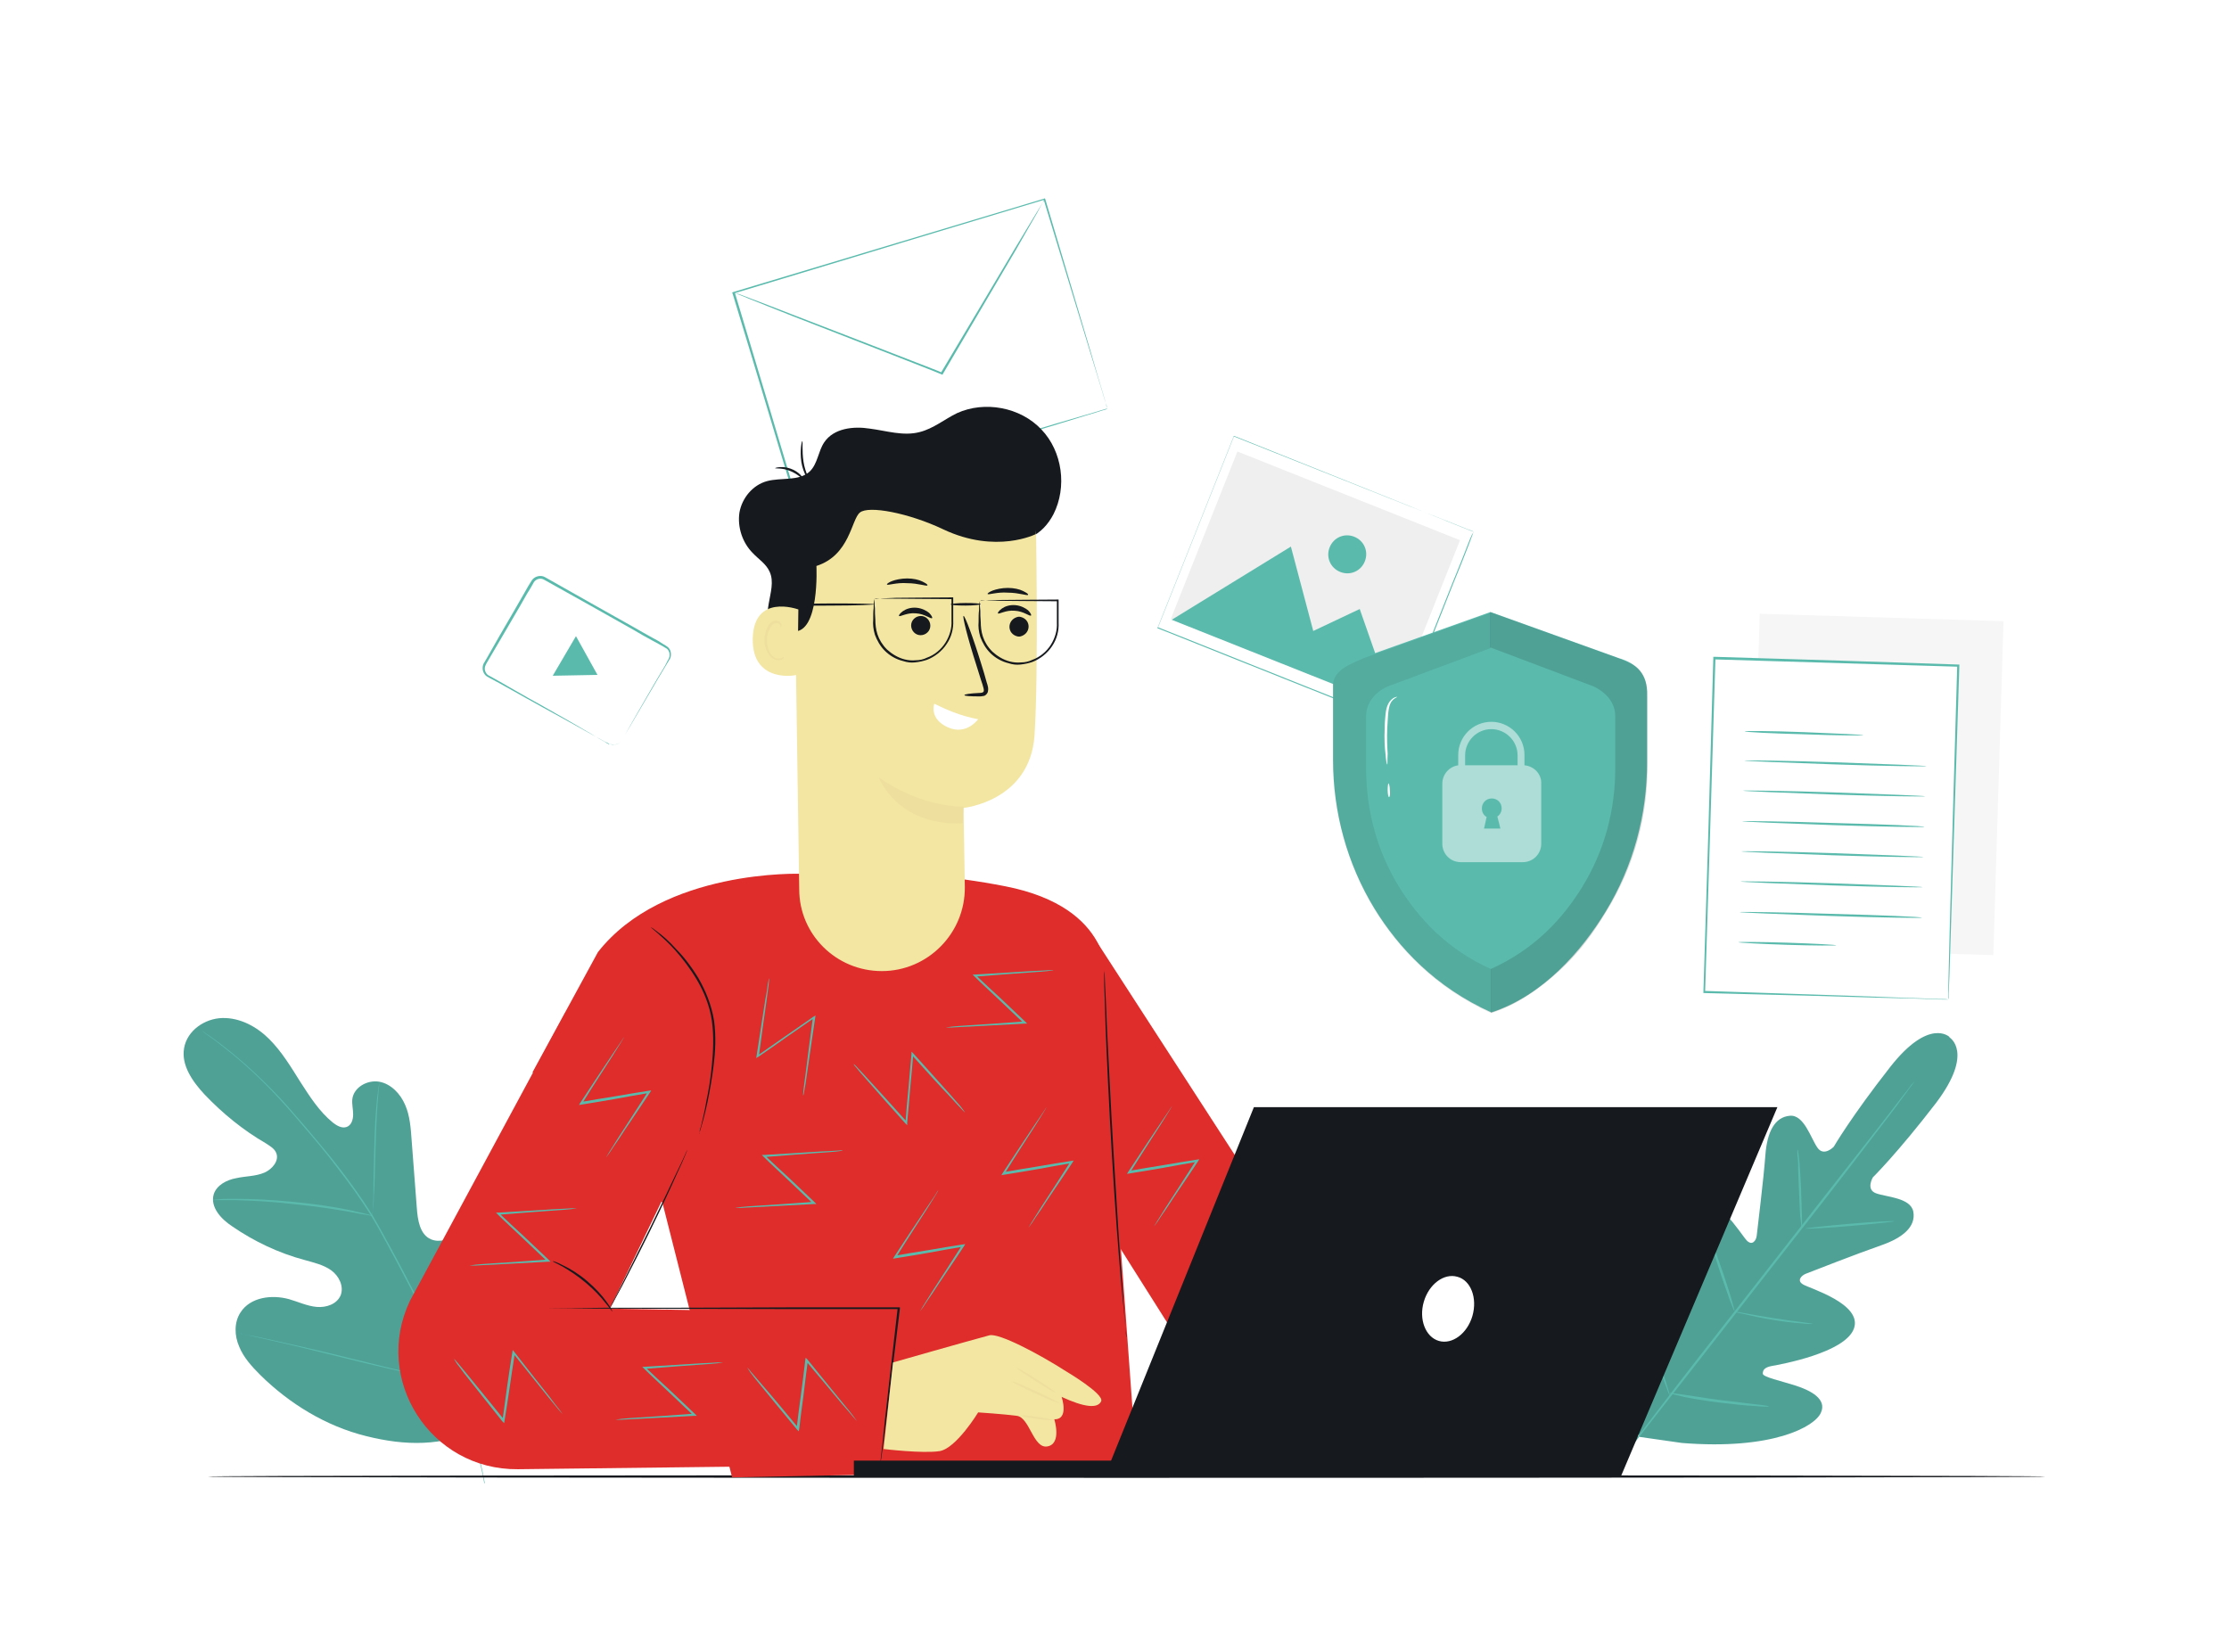 <svg width="607" height="450" viewBox="0 0 607 450" fill="none" xmlns="http://www.w3.org/2000/svg">
<g filter="url(#filter0_d_1_833)">
<g filter="url(#filter1_d_1_833)">
<path d="M130.49 381.226C146.655 367.977 148.764 345.581 146.538 325.883C146.187 322.6 146.187 319.082 144.43 316.268C142.555 313.454 138.69 311.812 135.878 313.454C133.536 314.861 132.598 317.792 131.427 320.255C129.787 323.538 127.327 326.352 124.164 328.345C122.173 329.635 119.596 330.456 117.37 329.518C114.324 328.228 113.739 324.241 113.504 320.958C113.036 314.861 112.567 308.764 112.099 302.549C111.864 299.266 111.63 295.866 110.342 292.935C109.053 289.886 106.476 287.189 103.313 286.603C100.033 286.017 96.285 288.127 95.933 291.41C95.816 292.817 96.168 294.107 96.168 295.514C96.168 296.921 95.699 298.446 94.41 298.915C93.122 299.384 91.716 298.563 90.662 297.742C86.913 294.694 84.336 290.59 81.759 286.603C79.182 282.499 76.722 278.395 73.325 274.995C69.928 271.595 65.359 269.132 60.557 269.25C55.754 269.367 50.951 272.65 50.131 277.457C49.311 282.147 52.474 286.603 55.754 290.121C60.674 295.28 66.297 299.853 72.388 303.37C73.442 304.074 74.731 304.777 75.199 305.95C76.136 308.06 74.145 310.405 72.037 311.343C69.577 312.399 66.882 312.281 64.305 312.868C61.728 313.337 59.034 314.744 58.214 317.206C57.16 320.724 60.205 324.007 63.251 326C69.225 330.104 75.902 333.27 82.931 335.146C85.391 335.849 88.085 336.436 90.193 337.96C92.302 339.484 93.708 342.298 92.77 344.761C91.716 347.223 88.788 348.161 86.211 347.926C83.633 347.692 81.174 346.519 78.714 345.816C74.028 344.526 68.171 345.23 65.477 349.451C63.719 352.147 63.837 355.782 65.125 358.714C66.297 361.645 68.522 364.107 70.865 366.452C78.831 374.308 88.788 380.405 99.682 383.102C110.459 385.799 120.299 385.916 130.49 381.226Z" fill="#4FA196"/>
<path d="M132.013 395.883C130.607 388.144 128.147 378.998 124.399 369.267C120.65 359.535 115.613 349.216 109.99 338.546C108.585 335.849 107.179 333.27 105.773 330.69C104.367 328.111 102.962 325.531 101.556 323.186C98.628 318.379 95.348 313.923 92.185 309.819C89.022 305.715 85.742 301.963 82.814 298.446C79.768 294.928 76.957 291.645 74.145 288.831C68.639 283.203 63.72 279.099 60.205 276.402C58.448 275.112 57.042 274.057 56.105 273.471C55.637 273.119 55.285 272.885 55.051 272.767C54.817 272.65 54.7 272.533 54.7 272.533C54.7 272.533 54.817 272.65 55.051 272.767C55.285 273.002 55.637 273.236 56.105 273.588C57.042 274.292 58.448 275.23 60.205 276.637C63.72 279.334 68.639 283.437 74.028 289.065C76.722 291.88 79.651 295.163 82.579 298.68C85.625 302.198 88.788 305.95 91.951 310.171C95.113 314.275 98.393 318.73 101.322 323.538C102.845 326 104.133 328.462 105.539 331.042C106.945 333.622 108.35 336.201 109.756 338.898C115.379 349.568 120.416 359.886 124.164 369.501C127.913 379.233 130.49 388.261 131.896 396" fill="#5ABBAD"/>
<path d="M101.322 323.186C101.322 323.186 101.439 322.717 101.556 321.779C101.673 320.841 101.79 319.551 101.79 317.91C102.025 314.626 102.142 310.054 102.259 305.012C102.376 299.97 102.61 295.397 102.845 292.114C102.962 290.472 103.079 289.183 103.196 288.245C103.313 287.307 103.313 286.838 103.313 286.838C103.313 286.838 103.196 287.307 103.079 288.245C102.962 289.183 102.727 290.472 102.61 292.114C102.259 295.397 102.025 299.97 101.907 305.012C101.79 310.054 101.673 314.509 101.673 317.91C101.673 319.551 101.556 320.841 101.556 321.779C101.322 322.6 101.322 323.186 101.322 323.186Z" fill="#5ABBAD"/>
<path d="M57.98 318.848C57.98 318.848 58.097 318.848 58.449 318.848C58.8 318.848 59.269 318.848 59.737 318.848C60.791 318.848 62.431 318.848 64.423 318.848C68.406 318.965 73.794 319.199 79.768 319.903C85.742 320.489 91.131 321.31 95.114 322.014C97.105 322.365 98.628 322.717 99.682 322.834C100.151 322.952 100.619 322.952 100.971 323.069C101.205 323.069 101.439 323.186 101.439 323.069C101.439 323.069 101.322 322.952 100.971 322.952C100.619 322.834 100.268 322.717 99.682 322.6C98.628 322.365 97.105 322.014 95.114 321.545C91.248 320.724 85.859 319.903 79.768 319.317C73.794 318.73 68.288 318.496 64.306 318.496C62.314 318.496 60.674 318.496 59.62 318.613C59.151 318.613 58.683 318.73 58.331 318.73C58.097 318.73 57.98 318.73 57.98 318.848Z" fill="#5ABBAD"/>
<path d="M123.813 368.563C123.813 368.563 123.93 368.329 124.047 367.977C124.164 367.508 124.399 367.039 124.633 366.335C125.102 364.928 125.804 362.935 126.624 360.473C128.264 355.431 130.373 348.513 132.599 340.774C134.824 333.035 136.816 326 138.338 320.958C139.158 318.496 139.744 316.503 140.213 314.978C140.447 314.275 140.564 313.806 140.681 313.337C140.798 312.985 140.798 312.751 140.798 312.751C140.798 312.751 140.681 312.985 140.564 313.337C140.447 313.806 140.213 314.275 139.978 314.978C139.51 316.385 138.807 318.379 137.987 320.841C136.347 325.883 134.239 332.801 132.013 340.54C129.787 348.278 127.796 355.313 126.273 360.355C125.453 362.818 124.867 364.811 124.399 366.335C124.164 367.039 124.047 367.508 123.93 367.977C123.813 368.329 123.813 368.563 123.813 368.563Z" fill="#5ABBAD"/>
<path d="M65.477 355.196C65.477 355.196 65.711 355.313 66.062 355.313C66.531 355.431 67.117 355.548 67.702 355.665C69.225 356.017 71.334 356.486 73.911 357.072C79.182 358.245 86.445 360.003 94.41 361.997C102.376 363.99 109.756 365.632 115.027 366.804C117.721 367.39 119.83 367.859 121.353 368.094C122.056 368.211 122.641 368.328 123.11 368.446C123.461 368.563 123.696 368.563 123.696 368.563C123.696 368.563 123.461 368.446 123.11 368.446C122.641 368.328 122.056 368.211 121.47 368.094C119.947 367.742 117.839 367.273 115.261 366.687C109.99 365.514 102.727 363.756 94.762 361.762C86.796 359.769 79.416 358.127 74.145 356.955C71.451 356.369 69.342 355.9 67.819 355.665C67.117 355.548 66.531 355.431 66.062 355.313C65.711 355.196 65.477 355.079 65.477 355.196Z" fill="#5ABBAD"/>
<path d="M284.506 46.224L199.814 71.728L216.992 128.88L301.684 103.375L284.506 46.224Z" fill="white"/>
<path d="M301.633 103.337C301.633 103.337 301.516 102.985 301.281 102.281C301.047 101.578 300.696 100.523 300.344 99.233C299.524 96.536 298.353 92.667 296.83 87.742C293.784 77.776 289.45 63.588 284.179 46.234L284.53 46.352C261.102 53.387 231.7 62.298 199.837 71.913L200.071 71.561C206.163 91.963 212.02 111.31 217.174 128.663L216.823 128.429C241.774 120.925 262.859 114.71 277.853 110.255C285.35 108.027 291.207 106.268 295.307 105.095C297.299 104.509 298.938 104.04 299.993 103.688C300.461 103.571 300.93 103.454 301.164 103.337C301.516 103.337 301.633 103.337 301.633 103.337C301.633 103.337 301.516 103.337 301.281 103.454C301.047 103.571 300.578 103.688 300.11 103.806C299.056 104.157 297.533 104.626 295.541 105.213C291.441 106.503 285.584 108.261 278.205 110.489C263.21 115.062 242.008 121.511 217.057 129.132L216.823 129.25L216.706 129.015C211.434 111.662 205.694 92.198 199.486 71.913L199.369 71.678L199.603 71.561C231.465 61.946 260.985 53.152 284.296 46.117L284.53 46L284.647 46.234C289.801 63.705 294.136 78.01 297.064 87.977C298.47 92.901 299.641 96.77 300.461 99.467C300.813 100.757 301.164 101.812 301.281 102.516C301.516 102.985 301.633 103.337 301.633 103.337Z" fill="#5ABBAD"/>
<path d="M284.413 46.234C284.413 46.234 284.413 46.352 284.296 46.469C284.179 46.703 284.062 46.938 283.945 47.172C283.593 47.876 283.007 48.814 282.422 49.987C281.016 52.449 279.025 55.849 276.565 60.188C271.528 68.747 264.499 80.707 256.768 93.839L256.651 94.074L256.416 93.956C255.597 93.605 254.659 93.253 253.839 92.901C238.963 87.038 225.491 81.879 215.651 78.01C210.849 76.134 206.866 74.493 204.172 73.437C202.883 72.851 201.829 72.499 201.009 72.147C200.657 72.03 200.423 71.913 200.189 71.796C199.955 71.678 199.955 71.678 199.955 71.678C199.955 71.678 200.072 71.678 200.189 71.796C200.423 71.913 200.657 71.913 201.009 72.03C201.829 72.265 202.883 72.734 204.172 73.203C206.983 74.258 210.966 75.782 215.769 77.658C225.608 81.41 239.08 86.687 253.957 92.432C254.894 92.784 255.714 93.136 256.534 93.487L256.182 93.605C264.031 80.472 271.059 68.63 276.213 59.953C278.79 55.732 280.782 52.332 282.305 49.869C283.007 48.697 283.593 47.759 283.945 47.172C284.179 46.938 284.296 46.703 284.413 46.469C284.413 46.234 284.413 46.234 284.413 46.234Z" fill="#5ABBAD"/>
<path d="M530.878 274.408C530.878 274.408 525.372 269.015 514.712 282.616C504.052 296.218 499.367 304.308 499.367 304.308C499.367 304.308 496.672 307.122 494.915 304.542C493.158 302.08 491.284 295.514 487.418 295.866C483.318 296.218 481.21 300.204 480.741 306.653C480.273 313.102 478.515 327.172 478.398 328.462C478.281 329.752 477.227 331.393 475.704 329.869C474.181 328.345 466.567 315.447 460.71 319.434C454.853 323.42 456.259 341.594 456.376 343.588C456.493 345.581 456.024 346.285 454.97 346.636C454.033 346.871 451.807 342.298 449.465 338.78C447.122 335.146 443.842 331.393 440.562 334.09C437.399 336.67 434.002 349.45 442.085 372.784L446.536 383.336L458.016 384.978C482.733 386.971 494.212 380.522 495.852 376.77C497.609 373.018 493.041 370.673 489.058 369.383C485.075 368.094 480.038 367.038 480.038 366.1C480.038 365.045 480.624 364.341 482.615 363.99C484.607 363.638 502.529 360.472 504.872 353.789C507.215 347.105 492.807 342.884 491.05 341.829C489.175 340.774 490.581 339.367 491.752 338.898C492.924 338.429 506.161 333.269 512.252 331.159C518.343 329.048 521.741 326 521.038 322.013C520.335 318.144 513.658 318.027 510.846 316.971C508.035 315.916 510.026 312.633 510.026 312.633C510.026 312.633 516.703 306.067 527.246 292.348C537.672 278.512 530.878 274.526 530.878 274.526" fill="#4FA196"/>
<path d="M521.272 286.603C521.272 286.603 521.272 286.72 521.038 286.955C520.921 287.189 520.686 287.424 520.452 287.775C519.866 288.479 519.164 289.651 518.109 290.941C516.118 293.755 513.072 297.625 509.324 302.549C501.944 312.281 491.518 325.648 479.921 340.422C468.442 355.196 458.016 368.445 450.402 378.177C446.653 382.985 443.608 386.854 441.499 389.668C440.445 390.958 439.625 392.013 439.039 392.834C438.805 393.186 438.571 393.42 438.336 393.655C438.219 393.889 438.102 393.889 438.102 393.889C438.102 393.889 438.102 393.772 438.336 393.537C438.453 393.303 438.688 393.068 438.922 392.717C439.508 392.013 440.211 390.841 441.265 389.551C443.256 386.737 446.302 382.867 450.05 377.943C457.43 368.211 467.856 354.844 479.453 340.07C490.933 325.296 501.358 312.047 508.972 302.315C512.721 297.507 515.767 293.638 517.875 290.824C518.929 289.534 519.749 288.479 520.335 287.658C520.569 287.306 520.804 287.072 521.038 286.837C521.155 286.72 521.272 286.603 521.272 286.603Z" fill="#5ABBAD"/>
<path d="M489.527 305.129C489.644 305.129 489.761 306.301 489.995 308.177C490.112 310.053 490.347 312.75 490.464 315.681C490.581 318.495 490.581 321.075 490.698 323.186C490.698 325.062 490.815 326.234 490.698 326.234C490.581 326.234 490.464 325.062 490.23 323.186C490.112 321.309 489.995 318.613 489.878 315.681C489.761 312.867 489.644 310.405 489.644 308.177C489.41 306.301 489.41 305.129 489.527 305.129Z" fill="#5ABBAD"/>
<path d="M491.635 326.586C491.635 326.469 497.024 325.883 503.701 325.297C510.378 324.71 515.883 324.476 515.883 324.593C515.883 324.71 510.495 325.297 503.818 325.883C497.024 326.469 491.635 326.704 491.635 326.586Z" fill="#5ABBAD"/>
<path d="M472.19 349.216C472.19 349.099 473.361 349.333 475.353 349.685C477.227 350.037 479.921 350.506 482.85 350.975C485.778 351.444 488.473 351.795 490.347 352.03C492.221 352.264 493.51 352.499 493.51 352.499C493.51 352.616 492.338 352.616 490.347 352.382C488.355 352.264 485.661 351.913 482.733 351.444C479.804 350.975 477.11 350.388 475.236 349.919C473.244 349.568 472.19 349.216 472.19 349.216Z" fill="#5ABBAD"/>
<path d="M465.981 330.104C466.099 330.104 466.45 331.159 467.153 332.801C467.739 334.442 468.559 336.787 469.496 339.484C470.316 342.063 471.136 344.409 471.604 346.167C472.073 347.926 472.424 348.981 472.307 348.981C472.19 348.981 471.839 347.926 471.136 346.285C470.55 344.643 469.73 342.298 468.793 339.601C467.973 337.022 467.153 334.677 466.684 332.918C466.216 331.276 465.981 330.221 465.981 330.104Z" fill="#5ABBAD"/>
<path d="M446.302 347.926C446.419 347.926 446.887 349.216 447.707 351.444C448.527 353.554 449.582 356.603 450.753 359.886C451.924 363.169 452.979 366.218 453.681 368.445C454.384 370.673 454.736 371.963 454.736 372.08C454.619 372.08 454.15 370.79 453.33 368.563C452.51 366.452 451.456 363.404 450.284 360.12C449.113 356.837 448.059 353.789 447.356 351.561C446.653 349.333 446.184 347.926 446.302 347.926Z" fill="#5ABBAD"/>
<path d="M454.619 371.377C454.619 371.26 456.141 371.494 458.601 371.846C461.061 372.198 464.458 372.784 468.09 373.253C471.838 373.722 475.235 374.074 477.695 374.425C480.155 374.66 481.678 374.894 481.678 375.012C481.678 375.129 480.155 375.129 477.695 374.894C475.235 374.777 471.838 374.425 468.09 373.956C464.341 373.487 460.944 372.901 458.601 372.432C456.141 371.846 454.619 371.494 454.619 371.377Z" fill="#5ABBAD"/>
<path d="M479.211 159.148L476.437 250.091L542.823 252.12L545.597 161.177L479.211 159.148Z" fill="#F6F6F6"/>
<path d="M466.981 171.18L464.207 262.123L530.592 264.152L533.366 173.209L466.981 171.18Z" fill="white"/>
<path d="M530.526 264.208C530.526 264.208 530.526 264.09 530.526 263.739C530.526 263.387 530.526 263.035 530.526 262.449C530.526 261.276 530.643 259.635 530.643 257.524C530.76 253.186 530.877 246.854 531.111 238.881C531.58 222.935 532.166 200.187 532.986 173.337L533.22 173.571C513.189 172.985 490.698 172.281 466.801 171.578L467.153 171.226C466.098 205.229 465.161 236.653 464.341 262.097L464.107 261.863C484.138 262.566 500.772 263.035 512.369 263.504C518.109 263.739 522.677 263.856 525.723 263.973C527.246 264.09 528.417 264.09 529.237 264.09C530.174 264.09 530.526 264.208 530.526 264.208C530.526 264.208 530.174 264.208 529.354 264.208C528.534 264.208 527.363 264.208 525.84 264.09C522.794 263.973 518.226 263.856 512.486 263.739C500.889 263.387 484.255 262.918 464.107 262.449H463.873V262.214C464.693 236.653 465.63 205.229 466.567 171.226V170.874H466.918C490.698 171.578 513.306 172.281 533.337 172.985H533.571V173.219C532.751 200.187 531.931 222.935 531.463 238.998C531.229 246.971 530.994 253.303 530.877 257.641C530.76 259.752 530.76 261.394 530.643 262.566C530.643 263.152 530.643 263.504 530.643 263.856C530.526 263.973 530.526 264.208 530.526 264.208Z" fill="#5ABBAD"/>
<path d="M507.449 192.214C507.449 192.332 500.186 192.332 491.284 191.98C482.381 191.745 475.118 191.394 475.118 191.159C475.118 191.042 482.381 191.042 491.284 191.394C500.186 191.745 507.449 192.097 507.449 192.214Z" fill="#5ABBAD"/>
<path d="M524.669 200.657C524.669 200.774 513.54 200.657 499.835 200.188C486.129 199.719 475.001 199.25 475.001 199.132C475.001 199.015 486.129 199.132 499.835 199.601C513.54 200.07 524.669 200.539 524.669 200.657Z" fill="#5ABBAD"/>
<path d="M524.317 208.864C524.317 208.982 513.189 208.864 499.483 208.395C485.778 207.926 474.649 207.457 474.649 207.34C474.649 207.223 485.778 207.34 499.483 207.809C513.189 208.278 524.317 208.747 524.317 208.864Z" fill="#5ABBAD"/>
<path d="M524.083 217.189C524.083 217.307 512.955 217.189 499.249 216.72C485.544 216.251 474.416 215.782 474.416 215.665C474.416 215.548 485.544 215.665 499.249 216.134C512.955 216.486 524.083 216.955 524.083 217.189Z" fill="#5ABBAD"/>
<path d="M523.849 225.397C523.849 225.514 512.72 225.397 499.015 224.928C485.31 224.459 474.181 223.99 474.181 223.873C474.181 223.755 485.31 223.873 499.015 224.342C512.72 224.811 523.849 225.28 523.849 225.397Z" fill="#5ABBAD"/>
<path d="M523.615 233.605C523.615 233.722 512.487 233.605 498.781 233.136C485.076 232.667 473.947 232.198 473.947 232.08C473.947 231.963 485.076 232.08 498.781 232.549C512.487 233.018 523.615 233.487 523.615 233.605Z" fill="#5ABBAD"/>
<path d="M523.38 241.93C523.38 242.047 512.252 241.93 498.546 241.461C484.841 240.992 473.712 240.523 473.712 240.405C473.712 240.288 484.841 240.405 498.546 240.874C512.252 241.226 523.38 241.695 523.38 241.93Z" fill="#5ABBAD"/>
<path d="M500.069 249.434C500.069 249.551 494.095 249.551 486.715 249.317C479.336 249.082 473.361 248.73 473.361 248.613C473.361 248.496 479.336 248.496 486.715 248.73C494.095 248.965 500.069 249.317 500.069 249.434Z" fill="#5ABBAD"/>
<path d="M336.104 110.733L315.349 162.915L380.651 188.938L401.406 136.756L336.104 110.733Z" fill="white"/>
<path d="M401.32 136.754C401.32 136.754 401.203 136.754 400.968 136.637C400.734 136.52 400.5 136.402 400.031 136.285C399.211 135.933 398.04 135.464 396.517 134.878C393.471 133.705 388.903 131.829 383.163 129.602C371.683 125.029 355.401 118.58 335.955 110.841L336.072 110.724C329.864 126.319 322.835 144.141 315.338 162.901L315.221 162.784C339.352 172.399 361.843 181.427 380.469 188.814H380.352C386.677 173.102 391.831 160.087 395.463 150.942C397.337 146.369 398.743 142.851 399.68 140.389C400.148 139.216 400.5 138.278 400.851 137.575C401.203 137.106 401.32 136.754 401.32 136.754C401.32 136.754 401.203 137.106 400.968 137.692C400.734 138.278 400.383 139.216 399.914 140.506C398.977 142.968 397.571 146.486 395.697 151.059C392.066 160.205 386.911 173.22 380.703 189.049V189.166H380.586C361.96 181.779 339.469 172.751 315.338 163.136H315.221V163.019C322.718 144.141 329.864 126.319 335.955 110.841V110.724H336.072C355.518 118.463 371.8 125.029 383.28 129.602C389.02 131.947 393.471 133.705 396.634 134.995C398.157 135.581 399.328 136.051 400.148 136.402C400.5 136.52 400.851 136.637 401.086 136.754C401.32 136.754 401.32 136.754 401.32 136.754Z" fill="#5ABBAD"/>
<path d="M336.969 114.96L318.813 160.606L379.435 184.764L397.59 139.118L336.969 114.96Z" fill="#EFEFEF"/>
<path d="M319.087 160.791L351.535 140.858L357.626 163.839L370.278 157.86L379.766 184.945L319.087 160.791Z" fill="#5ABBAD"/>
<path d="M371.683 144.845C370.629 147.541 367.7 148.831 365.006 147.776C362.312 146.721 361.023 143.789 362.077 141.092C363.132 138.396 366.06 137.106 368.754 138.161C371.449 139.216 372.737 142.148 371.683 144.845Z" fill="#5ABBAD"/>
<path d="M165.984 194.56C165.984 194.56 166.452 194.912 167.39 194.794C167.858 194.794 168.444 194.56 168.912 194.091C169.381 193.622 169.732 192.801 170.201 192.097C171.958 188.932 174.652 184.359 177.815 178.848C178.635 177.441 179.455 176.034 180.392 174.509C180.861 173.689 181.329 172.985 181.681 172.164C181.915 171.813 182.149 171.344 182.266 170.992C182.384 170.64 182.384 170.171 182.266 169.702C182.149 169.35 181.915 168.881 181.564 168.647C181.212 168.412 180.744 168.178 180.392 167.943C179.572 167.474 178.635 167.005 177.815 166.536C176.058 165.598 174.184 164.543 172.427 163.488C164.93 159.267 156.847 154.694 148.178 149.886C147.241 149.3 145.953 149.652 145.367 150.59C144.781 151.645 144.196 152.7 143.493 153.756C142.321 155.866 141.15 157.86 139.979 159.853C137.636 163.839 135.41 167.709 133.184 171.461C132.95 171.93 132.599 172.399 132.364 172.868C132.13 173.337 132.013 173.689 132.013 174.158C132.013 174.627 132.247 175.096 132.482 175.448C132.716 175.799 133.184 176.034 133.653 176.268C135.41 177.206 137.167 178.262 138.807 179.2C142.087 181.076 145.133 182.834 147.944 184.359C153.567 187.525 158.018 190.104 161.181 191.98C162.704 192.918 163.875 193.622 164.812 194.091C165.164 194.325 165.515 194.56 165.75 194.677C165.867 194.56 165.984 194.56 165.984 194.56C165.984 194.56 165.867 194.56 165.632 194.443C165.398 194.325 165.047 194.091 164.695 193.973C163.875 193.504 162.587 192.801 161.064 191.98C157.901 190.221 153.333 187.642 147.71 184.593C144.898 183.069 141.853 181.31 138.456 179.434C136.816 178.496 135.059 177.558 133.301 176.62C132.833 176.386 132.364 176.151 132.013 175.682C131.662 175.213 131.427 174.627 131.427 174.04C131.427 173.454 131.544 172.868 131.896 172.399C132.13 171.93 132.482 171.461 132.716 170.992C134.824 167.24 137.05 163.37 139.393 159.384C140.564 157.391 141.736 155.28 142.907 153.287C143.493 152.231 144.078 151.176 144.781 150.121C145.484 148.948 147.241 148.479 148.413 149.183C156.964 153.99 165.164 158.68 172.544 162.784C174.418 163.839 176.175 164.895 177.932 165.833C178.869 166.302 179.689 166.771 180.509 167.357C180.978 167.592 181.329 167.826 181.798 168.178C182.266 168.53 182.501 168.999 182.618 169.468C182.735 169.937 182.735 170.523 182.618 170.992C182.501 171.461 182.149 171.813 181.915 172.282C181.446 173.102 180.978 173.806 180.509 174.627C179.572 176.151 178.752 177.558 177.932 178.965C174.652 184.476 172.075 189.049 170.201 192.097C169.732 192.801 169.381 193.622 168.912 194.091C168.444 194.56 167.741 194.794 167.272 194.794C166.804 194.794 166.452 194.677 166.218 194.677C165.984 194.677 165.984 194.56 165.984 194.56Z" fill="#5ABBAD"/>
<path d="M159.775 170.523L162.704 175.799L156.612 175.916L150.521 176.034L153.684 170.64L156.847 165.246L159.775 170.523Z" fill="#5ABBAD"/>
<path d="M557 394.124C557 394.359 445.013 394.476 306.787 394.476C168.56 394.476 56.574 394.359 56.574 394.124C56.574 393.89 168.56 393.772 306.787 393.772C445.013 393.772 557 393.89 557 394.124Z" fill="#16191D"/>
<path d="M180.392 319.551L145.016 284.023L162.821 251.31C180.626 228.563 218.229 229.97 218.229 229.97C218.229 229.97 243.883 227.508 273.754 233.37C303.624 239.233 301.282 259.049 301.282 259.049L305.264 332.449L309.599 392.131L199.369 394.358L180.392 319.551Z" fill="#DE2D2B"/>
<path d="M239.782 390.958L141.033 392.131C117.253 392.365 101.439 367.742 111.63 346.285L153.918 267.843L192.34 293.873L166.101 348.395L246.108 349.802L239.782 390.958Z" fill="#DE2D2B"/>
<path d="M297.767 247.089L377.071 369.618L330.801 372.667C330.801 372.667 303.156 329.049 303.858 329.987C304.913 331.628 297.767 247.089 297.767 247.089Z" fill="#DE2D2B"/>
<path d="M190.349 300.908C190.349 300.908 190.349 300.673 190.466 300.322C190.583 299.853 190.7 299.266 190.935 298.563C191.286 297.038 191.872 294.811 192.34 291.997C192.926 289.183 193.512 285.899 193.863 282.147C194.214 278.395 194.449 274.291 193.863 270.07C193.277 265.849 191.637 261.98 189.763 258.814C187.889 255.648 185.78 252.951 183.906 250.841C182.032 248.73 180.275 247.206 179.103 246.151C177.932 245.095 177.229 244.626 177.229 244.509C177.229 244.509 177.463 244.626 177.815 244.861C178.166 245.095 178.635 245.447 179.22 245.916C180.509 246.854 182.266 248.379 184.14 250.489C186.132 252.482 188.24 255.179 190.232 258.462C192.106 261.745 193.746 265.615 194.449 269.953C195.034 274.291 194.8 278.395 194.332 282.147C193.863 285.899 193.277 289.183 192.692 291.997C192.106 294.811 191.52 297.038 191.052 298.563C190.817 299.384 190.7 299.97 190.466 300.322C190.466 300.673 190.349 300.908 190.349 300.908Z" fill="#16191D"/>
<path d="M187.186 305.129C187.186 305.129 186.952 305.832 186.484 306.888C186.015 308.06 185.312 309.585 184.375 311.578C182.618 315.564 180.041 321.075 177.112 327.055C174.184 333.035 171.372 338.429 169.381 342.298C168.327 344.174 167.507 345.816 166.921 346.871C166.335 347.926 165.984 348.513 165.984 348.513C165.984 348.513 166.218 347.926 166.804 346.754C167.39 345.581 168.21 344.057 169.147 342.181C171.138 338.194 173.832 332.801 176.761 326.938C179.689 320.958 182.267 315.564 184.141 311.578C185.078 309.702 185.781 308.177 186.366 306.888C186.835 305.715 187.186 305.129 187.186 305.129Z" fill="#16191D"/>
<path d="M239.782 390.958C239.782 390.958 239.782 390.841 239.782 390.724C239.782 390.607 239.782 390.372 239.782 390.138C239.782 389.551 239.899 388.848 240.016 387.793C240.251 385.682 240.602 382.751 240.953 378.999C241.773 371.377 243.062 360.707 244.468 348.161L244.702 348.513C235.799 348.513 225.959 348.513 215.534 348.513C195.62 348.513 177.58 348.396 164.46 348.396C158.018 348.396 152.629 348.278 148.998 348.278C147.241 348.278 145.835 348.278 144.781 348.278C144.312 348.278 143.961 348.278 143.726 348.278C143.492 348.278 143.375 348.278 143.375 348.278C143.375 348.278 143.492 348.278 143.726 348.278C143.961 348.278 144.312 348.278 144.781 348.278C145.835 348.278 147.241 348.278 148.998 348.278C152.746 348.278 158.018 348.278 164.46 348.161C177.58 348.161 195.62 348.161 215.534 348.044C225.959 348.044 235.799 348.044 244.702 348.044H245.053V348.396C243.531 360.942 242.242 371.612 241.305 379.233C240.836 382.985 240.485 385.916 240.133 388.027C240.016 388.965 239.899 389.786 239.782 390.372C239.782 390.607 239.665 390.841 239.665 390.958C239.899 390.841 239.782 390.958 239.782 390.958Z" fill="#16191D"/>
<path d="M166.804 349.216C166.686 349.216 166.101 348.278 164.812 346.754C163.641 345.23 161.767 343.236 159.541 341.36C157.315 339.484 154.972 337.96 153.332 337.022C151.692 336.084 150.521 335.615 150.521 335.498C150.521 335.38 151.692 335.732 153.45 336.67C155.207 337.491 157.549 338.898 159.892 340.891C162.235 342.885 163.992 344.878 165.164 346.519C166.335 348.044 166.804 349.216 166.804 349.216Z" fill="#16191D"/>
<path d="M306.904 356.955C306.904 356.955 306.787 356.603 306.787 355.899C306.67 355.196 306.553 354.258 306.436 352.968C306.201 350.389 305.85 346.754 305.381 342.181C304.561 333.152 303.624 320.489 302.804 306.653C301.984 292.817 301.399 280.154 301.047 271.008C300.93 266.436 300.813 262.801 300.696 260.221C300.696 258.931 300.696 257.993 300.696 257.29C300.696 256.586 300.696 256.234 300.696 256.234C300.696 256.234 300.696 256.586 300.813 257.29C300.813 257.993 300.93 259.049 300.93 260.221C301.047 262.801 301.281 266.553 301.399 271.008C301.867 280.154 302.453 292.7 303.273 306.536C304.093 320.372 304.913 333.035 305.616 342.064C305.967 346.519 306.201 350.271 306.436 352.851C306.553 354.023 306.553 355.079 306.67 355.782C306.904 356.603 306.904 356.955 306.904 356.955Z" fill="#16191D"/>
<path d="M218.697 290.355C218.697 290.355 218.697 289.769 218.814 288.714C218.931 287.541 219.166 286.134 219.4 284.258C219.868 280.389 220.571 275.112 221.391 268.898L221.86 269.133C219.517 270.774 216.94 272.533 214.246 274.409C211.551 276.285 208.974 278.161 206.514 279.803L205.929 280.154L206.046 279.451C206.983 273.354 207.803 268.077 208.389 264.325C208.74 262.566 208.974 261.042 209.092 259.987C209.326 258.932 209.326 258.463 209.443 258.463C209.443 258.463 209.443 259.049 209.326 260.104C209.209 261.159 208.974 262.684 208.74 264.56C208.154 268.429 207.452 273.705 206.632 279.803L206.163 279.568C208.506 277.927 211.2 276.05 213.894 274.174C216.589 272.298 219.166 270.54 221.508 268.898L222.094 268.546L221.977 269.25C221.04 275.347 220.337 280.623 219.751 284.493C219.517 286.369 219.283 287.776 219.048 288.948C218.931 289.769 218.814 290.355 218.697 290.355Z" fill="#5ABBAD"/>
<path d="M262.859 295.045C262.859 295.045 262.39 294.693 261.687 293.873C260.867 293.052 259.93 291.997 258.642 290.59C255.947 287.776 252.316 283.789 248.216 279.216L248.685 279.099C248.45 282.03 248.216 285.079 247.865 288.362C247.63 291.645 247.279 294.811 247.045 297.742V298.446L246.576 297.977C242.476 293.404 238.962 289.417 236.385 286.486C235.214 285.079 234.159 284.023 233.456 283.085C232.754 282.265 232.402 281.913 232.519 281.796C232.519 281.796 232.988 282.147 233.691 282.968C234.511 283.789 235.448 284.844 236.736 286.251C239.313 289.065 242.945 293.052 247.045 297.625L246.576 297.742C246.81 294.811 247.045 291.645 247.396 288.362C247.63 285.079 247.982 282.03 248.216 279.099V278.395L248.685 278.864C252.785 283.437 256.416 287.424 258.993 290.355C260.165 291.762 261.219 292.817 261.922 293.755C262.507 294.576 262.859 295.045 262.859 295.045Z" fill="#5ABBAD"/>
<path d="M284.999 293.521C284.999 293.521 284.764 293.99 284.179 294.928C283.593 295.866 282.773 297.156 281.836 298.68C279.727 301.963 276.799 306.419 273.519 311.695L273.284 311.226C276.096 310.757 279.259 310.171 282.421 309.702C285.701 309.116 288.747 308.647 291.676 308.178L292.378 308.06L292.027 308.647C288.63 313.806 285.584 318.144 283.476 321.427C282.421 322.952 281.601 324.124 281.016 325.062C280.43 325.883 280.079 326.352 280.079 326.352C280.079 326.352 280.313 325.883 280.899 324.945C281.484 324.007 282.304 322.717 283.241 321.193C285.35 317.91 288.278 313.454 291.558 308.295L291.793 308.764C288.864 309.233 285.819 309.819 282.539 310.406C279.376 310.992 276.213 311.461 273.402 311.93L272.699 312.047L273.05 311.461C276.447 306.302 279.376 301.846 281.601 298.563C282.656 297.039 283.476 295.749 284.061 294.928C284.647 293.99 284.999 293.521 284.999 293.521Z" fill="#5ABBAD"/>
<path d="M255.479 316.268C255.479 316.268 255.245 316.737 254.659 317.675C254.073 318.613 253.253 319.903 252.316 321.427C250.208 324.71 247.279 329.166 243.999 334.442L243.765 333.973C246.576 333.504 249.739 332.918 252.902 332.449C256.182 331.863 259.227 331.394 262.156 330.925L262.859 330.807L262.507 331.394C259.11 336.553 256.065 340.891 253.956 344.174C252.902 345.699 252.082 346.871 251.496 347.809C250.911 348.63 250.559 349.099 250.559 349.099C250.559 349.099 250.793 348.63 251.379 347.692C251.965 346.754 252.785 345.464 253.722 343.94C255.83 340.657 258.759 336.201 262.039 331.042L262.273 331.511C259.345 331.98 256.299 332.566 253.019 333.152C249.856 333.739 246.693 334.208 243.882 334.677L243.179 334.794L243.531 334.208C246.928 329.049 249.856 324.593 252.082 321.31C253.136 319.786 253.956 318.496 254.542 317.675C255.128 316.62 255.479 316.151 255.479 316.268Z" fill="#5ABBAD"/>
<path d="M319.204 293.169C319.204 293.169 318.97 293.638 318.384 294.576C317.798 295.514 316.978 296.804 316.041 298.328C313.933 301.612 311.004 306.067 307.724 311.344L307.49 310.875C310.301 310.406 313.464 309.819 316.627 309.35C319.907 308.764 322.953 308.295 325.881 307.826L326.584 307.709L326.233 308.295C322.835 313.454 319.79 317.792 317.681 321.076C316.627 322.6 315.807 323.772 315.221 324.71C314.636 325.531 314.284 326 314.284 326C314.284 326 314.518 325.531 315.104 324.593C315.69 323.655 316.51 322.365 317.447 320.841C319.556 317.558 322.484 313.102 325.764 307.943L325.998 308.412C323.07 308.881 320.024 309.467 316.744 310.054C313.581 310.64 310.419 311.109 307.607 311.578L306.904 311.695L307.256 311.109C310.653 305.95 313.581 301.494 315.807 298.211C316.861 296.687 317.681 295.397 318.267 294.576C318.853 293.638 319.204 293.169 319.204 293.169Z" fill="#5ABBAD"/>
<path d="M169.966 274.409C169.966 274.409 169.732 274.878 169.146 275.816C168.561 276.754 167.741 278.044 166.804 279.568C164.695 282.851 161.766 287.307 158.486 292.583L158.252 292.114C161.064 291.645 164.226 291.059 167.389 290.59C170.669 290.003 173.715 289.534 176.643 289.065L177.346 288.948L176.995 289.534C173.598 294.694 170.552 299.032 168.443 302.315C167.389 303.839 166.569 305.012 165.984 305.95C165.398 306.771 165.046 307.24 165.046 307.24C165.046 307.24 165.281 306.771 165.866 305.833C166.452 304.895 167.272 303.605 168.209 302.081C170.318 298.797 173.246 294.342 176.526 289.183L176.76 289.652C173.832 290.121 170.786 290.707 167.506 291.293C164.344 291.88 161.181 292.349 158.369 292.818L157.667 292.935L158.018 292.349C161.415 287.189 164.344 282.734 166.569 279.451C167.623 277.926 168.443 276.637 169.029 275.816C169.615 274.878 169.966 274.409 169.966 274.409Z" fill="#5ABBAD"/>
<path d="M123.696 362.114C123.696 362.114 124.047 362.466 124.75 363.286C125.453 364.107 126.39 365.28 127.561 366.687C130.021 369.735 133.418 373.839 137.284 378.647L136.816 378.764C137.284 375.95 137.636 372.784 138.104 369.618C138.573 366.335 139.041 363.169 139.51 360.355L139.627 359.652L140.096 360.238C143.844 365.045 147.124 369.266 149.584 372.315C150.638 373.722 151.575 375.012 152.278 375.832C152.864 376.653 153.215 377.122 153.215 377.122C153.215 377.122 152.864 376.771 152.161 375.95C151.458 375.129 150.521 373.956 149.35 372.549C146.89 369.501 143.61 365.397 139.744 360.59L140.213 360.472C139.744 363.404 139.276 366.452 138.807 369.735C138.338 372.901 137.87 376.067 137.401 378.881L137.284 379.585L136.816 379.116C132.95 374.308 129.67 370.087 127.21 367.039C126.039 365.631 125.219 364.342 124.516 363.521C123.93 362.583 123.579 362.114 123.696 362.114Z" fill="#5ABBAD"/>
<path d="M229.474 305.363C229.474 305.363 228.888 305.481 227.834 305.598C226.662 305.715 225.257 305.832 223.382 305.95C219.517 306.184 214.128 306.653 208.037 307.122L208.271 306.653C210.38 308.646 212.605 310.757 215.065 312.985C217.408 315.213 219.751 317.44 221.86 319.434L222.328 319.903H221.625C215.534 320.254 210.145 320.489 206.28 320.723C204.406 320.841 203 320.841 201.828 320.958C200.774 320.958 200.188 320.958 200.188 320.958C200.188 320.958 200.774 320.841 201.828 320.723C203 320.606 204.406 320.489 206.28 320.372C210.145 320.137 215.417 319.785 221.625 319.316L221.391 319.785C219.282 317.792 216.94 315.564 214.597 313.337C212.254 311.109 209.911 308.998 207.92 307.005L207.451 306.536H208.154C214.363 306.184 219.634 305.832 223.5 305.598C225.374 305.481 226.779 305.481 227.951 305.363C228.888 305.246 229.474 305.246 229.474 305.363Z" fill="#5ABBAD"/>
<path d="M203.469 364.459C203.469 364.459 203.937 364.811 204.523 365.632C205.226 366.452 206.28 367.625 207.452 369.032C210.029 371.963 213.426 376.067 217.409 380.874L216.94 380.992C217.291 378.178 217.643 375.012 218.111 371.846C218.58 368.563 218.931 365.397 219.283 362.466L219.4 361.762L219.868 362.231C223.734 367.039 227.131 371.142 229.591 374.191C230.763 375.598 231.7 376.771 232.403 377.709C232.988 378.529 233.34 378.998 233.34 378.998C233.34 378.998 232.988 378.647 232.285 377.826C231.583 377.005 230.645 375.833 229.357 374.426C226.897 371.494 223.5 367.39 219.517 362.7L219.986 362.583C219.634 365.514 219.166 368.68 218.814 371.963C218.346 375.129 217.994 378.295 217.643 381.109L217.526 381.812L217.057 381.343C213.074 376.536 209.677 372.432 207.217 369.384C206.046 367.977 205.109 366.804 204.406 365.866C203.82 364.928 203.469 364.459 203.469 364.459Z" fill="#5ABBAD"/>
<path d="M157.081 321.075C157.081 321.075 156.495 321.193 155.441 321.31C154.269 321.427 152.864 321.544 150.989 321.662C147.124 321.896 141.735 322.365 135.644 322.834L135.878 322.365C137.987 324.359 140.212 326.469 142.672 328.697C145.015 330.925 147.358 333.153 149.466 335.146L149.935 335.615H149.232C143.141 335.967 137.752 336.201 133.887 336.436C132.012 336.553 130.607 336.553 129.435 336.67C128.381 336.67 127.795 336.67 127.795 336.67C127.795 336.67 128.381 336.553 129.435 336.436C130.607 336.318 132.012 336.201 133.887 336.084C137.752 335.849 143.024 335.498 149.232 335.029L148.998 335.498C146.889 333.504 144.547 331.276 142.204 329.049C139.861 326.821 137.518 324.71 135.527 322.717L135.058 322.248H135.761C141.969 321.896 147.241 321.544 151.106 321.31C152.981 321.193 154.386 321.193 155.558 321.075C156.495 321.075 157.081 321.075 157.081 321.075Z" fill="#5ABBAD"/>
<path d="M196.909 363.052C196.909 363.052 196.323 363.169 195.269 363.286C194.097 363.404 192.692 363.521 190.817 363.638C186.952 363.873 181.563 364.342 175.472 364.811L175.706 364.342C177.815 366.335 180.04 368.446 182.5 370.673C184.843 372.901 187.186 375.129 189.295 377.122L189.763 377.591H189.06C182.969 377.943 177.581 378.178 173.715 378.412C171.841 378.529 170.435 378.529 169.264 378.647C168.209 378.647 167.624 378.647 167.624 378.647C167.624 378.647 168.209 378.529 169.264 378.412C170.435 378.295 171.841 378.178 173.715 378.06C177.581 377.826 182.852 377.474 189.06 377.005L188.826 377.474C186.718 375.481 184.375 373.253 182.032 371.025C179.689 368.797 177.346 366.687 175.355 364.693L174.886 364.224H175.589C181.798 363.873 187.069 363.521 190.935 363.286C192.809 363.169 194.215 363.169 195.386 363.052C196.323 363.052 196.909 363.052 196.909 363.052Z" fill="#5ABBAD"/>
<path d="M286.873 256.235C286.873 256.235 286.287 256.352 285.233 256.469C284.062 256.586 282.656 256.704 280.782 256.821C276.916 257.055 271.528 257.524 265.436 257.993L265.671 257.524C267.779 259.518 270.005 261.628 272.465 263.856C274.808 266.084 277.15 268.312 279.259 270.305L279.727 270.774H279.025C272.933 271.126 267.545 271.36 263.679 271.595C261.805 271.712 260.399 271.712 259.228 271.829C258.174 271.829 257.588 271.829 257.588 271.829C257.588 271.829 258.174 271.712 259.228 271.595C260.399 271.477 261.805 271.36 263.679 271.243C267.545 271.008 272.816 270.657 279.025 270.188L278.79 270.657C276.682 268.663 274.339 266.436 271.996 264.208C269.653 261.98 267.311 259.869 265.319 257.876L264.851 257.407H265.553C271.762 257.055 277.033 256.704 280.899 256.469C282.773 256.352 284.179 256.352 285.35 256.235C286.287 256.235 286.873 256.117 286.873 256.235Z" fill="#5ABBAD"/>
<path d="M243.18 363.052C243.18 363.052 262.859 357.424 269.419 355.665C271.996 354.962 282.89 360.707 290.387 365.514C290.387 365.514 300.696 371.612 299.876 373.605C298.939 375.715 295.19 375.246 289.099 372.432C289.099 372.432 291.207 378.647 287.107 378.53C287.107 378.53 289.216 385.213 285.233 385.916C281.368 386.62 280.43 378.06 276.916 377.591C273.519 377.122 266.374 376.653 266.374 376.653C266.374 376.653 260.399 386.503 255.831 387.206C251.262 387.91 240.603 386.62 240.603 386.62L243.18 363.052Z" fill="#F2E6A2"/>
<path d="M276.799 364.459C276.916 364.342 279.376 365.749 282.305 367.625C285.233 369.501 287.576 371.142 287.459 371.26C287.342 371.377 284.882 369.97 281.953 368.094C279.025 366.218 276.682 364.576 276.799 364.459Z" fill="#EFDF9E"/>
<path d="M275.628 368.211C275.745 368.094 278.674 369.266 282.188 370.908C285.702 372.549 288.514 373.956 288.514 374.191C288.396 374.308 285.468 373.135 281.954 371.494C278.322 369.852 275.511 368.445 275.628 368.211Z" fill="#EFDF9E"/>
<path d="M277.736 377.474C277.736 377.357 279.728 377.474 282.188 377.826C284.648 378.178 286.522 378.529 286.522 378.764C286.522 378.881 284.53 378.764 282.071 378.412C279.611 378.06 277.736 377.591 277.736 377.474Z" fill="#EFDF9E"/>
<path d="M217.526 159.618C217.994 161.142 217.408 162.901 216.237 163.957C215.066 165.012 213.191 165.129 211.786 164.426C209.091 163.018 208.74 159.384 209.326 156.452C209.794 153.521 210.849 150.355 209.56 147.658C208.623 145.548 206.514 144.258 204.991 142.616C202.18 139.802 200.774 135.581 201.36 131.595C202.063 127.608 204.991 124.091 208.857 123.035C212.723 121.98 217.643 123.153 220.571 120.338C222.68 118.228 222.797 114.945 224.437 112.482C227.014 108.613 232.402 108.027 236.854 108.73C241.422 109.317 245.991 110.841 250.442 109.668C254.191 108.73 257.236 106.151 260.633 104.509C268.13 101.109 277.853 102.868 283.593 108.965C289.333 114.945 290.622 124.677 286.873 132.064C285.467 134.761 283.359 137.106 280.665 138.278" fill="#16191D"/>
<path d="M240.134 256.469C252.668 256.469 262.859 246.151 262.742 233.605L262.39 212.03C262.39 212.03 280.43 210.271 281.719 192.332C282.89 174.392 282.07 133.002 282.07 133.002C261.805 122.918 237.674 124.677 219.048 137.457L216.237 139.333L217.643 234.191C217.643 246.503 227.717 256.469 240.134 256.469Z" fill="#F2E6A2"/>
<path d="M277.268 165.364C274.105 164.777 274.105 160.673 277.268 159.97C277.385 159.97 277.619 159.97 277.736 159.97C280.899 160.556 280.899 164.66 277.736 165.364C277.502 165.364 277.385 165.364 277.268 165.364Z" fill="#16191D"/>
<path d="M280.782 159.618C280.43 159.97 278.79 158.446 276.33 158.329C273.87 158.094 271.996 159.384 271.762 159.032C271.645 158.915 271.996 158.329 272.816 157.742C273.636 157.156 274.925 156.687 276.447 156.804C277.97 156.921 279.259 157.625 279.962 158.211C280.664 158.915 280.899 159.501 280.782 159.618Z" fill="#16191D"/>
<path d="M252.199 160.204C253.371 161.025 253.722 162.667 252.902 163.839C252.082 165.012 250.442 165.364 249.271 164.543C248.099 163.722 247.748 162.08 248.568 160.908C249.388 159.735 251.028 159.384 252.199 160.204Z" fill="#16191D"/>
<path d="M253.839 160.322C253.488 160.673 251.848 159.149 249.388 159.032C246.928 158.797 245.054 160.087 244.819 159.735C244.702 159.618 245.054 159.032 245.874 158.446C246.694 157.859 247.982 157.39 249.505 157.508C251.028 157.625 252.316 158.328 253.019 158.915C253.722 159.618 253.956 160.204 253.839 160.322Z" fill="#16191D"/>
<path d="M262.625 181.31C262.625 181.075 264.148 180.841 266.608 180.724C267.311 180.724 267.779 180.606 267.896 180.255C268.013 179.903 267.779 179.199 267.545 178.379C266.959 176.737 266.491 174.978 265.905 173.219C263.562 165.95 262.039 159.853 262.391 159.735C262.742 159.618 264.968 165.481 267.193 172.75C267.779 174.509 268.248 176.268 268.716 177.91C268.951 178.613 269.302 179.551 268.951 180.606C268.716 181.075 268.248 181.544 267.779 181.544C267.311 181.662 266.959 181.662 266.725 181.662C264.148 181.662 262.625 181.544 262.625 181.31Z" fill="#16191D"/>
<path d="M254.425 183.655C257.588 185.179 261.336 186.938 266.373 187.876C266.373 187.876 263.21 192.332 258.173 190.104C252.902 187.759 254.425 183.655 254.425 183.655Z" fill="white"/>
<path d="M262.39 211.678C262.39 211.678 251.028 212.03 239.313 203.705C239.313 203.705 244.116 216.955 262.156 216.251L262.39 211.678Z" fill="#EFDF9E"/>
<path d="M282.07 137.457C282.07 137.457 271.293 142.968 256.885 136.168C247.513 131.712 236.502 129.601 234.159 131.595C231.817 133.471 231.465 143.203 222.328 146.134C222.328 146.134 223.265 164.543 216.003 163.956C208.623 163.487 212.723 134.878 212.723 134.878L230.411 125.732L249.856 121.628L268.365 123.856L282.656 127.491L282.07 137.457Z" fill="#16191D"/>
<path d="M217.409 157.977C217.057 157.859 205.226 153.638 204.992 165.95C204.757 178.261 217.057 176.034 217.174 175.682C217.174 175.33 217.409 157.977 217.409 157.977Z" fill="#F2E6A2"/>
<path d="M213.425 170.874C213.425 170.874 213.191 170.992 212.839 171.226C212.488 171.343 211.902 171.461 211.199 171.226C209.911 170.757 208.857 168.647 208.857 166.419C208.857 165.246 209.091 164.191 209.559 163.37C209.911 162.432 210.497 161.846 211.199 161.729C211.902 161.611 212.254 161.963 212.488 162.315C212.605 162.667 212.605 162.901 212.605 162.901C212.605 162.901 212.839 162.667 212.839 162.198C212.839 161.963 212.605 161.611 212.371 161.377C212.137 161.142 211.668 161.025 211.199 161.025C210.262 161.025 209.325 161.963 208.974 162.901C208.505 163.839 208.154 165.012 208.154 166.302C208.154 168.764 209.442 171.109 211.199 171.695C212.019 171.93 212.839 171.695 213.191 171.461C213.425 171.226 213.542 170.874 213.425 170.874Z" fill="#EFDF9E"/>
<path d="M211.083 119.518C210.966 119.4 213.074 118.814 215.3 119.635C217.643 120.456 218.814 122.214 218.58 122.332C218.463 122.449 217.174 121.042 215.066 120.221C213.074 119.4 211.083 119.635 211.083 119.518Z" fill="#16191D"/>
<path d="M218.463 112.131C218.697 112.131 218.346 114.71 218.814 117.759C219.283 120.807 220.688 123.035 220.571 123.152C220.571 123.152 220.103 122.683 219.517 121.745C219.048 120.807 218.463 119.4 218.228 117.876C217.76 114.593 218.346 112.131 218.463 112.131Z" fill="#16191D"/>
<path d="M268.951 153.755C268.834 153.638 269.419 153.169 270.357 152.817C271.294 152.466 272.817 152.114 274.457 152.114C276.096 152.114 277.619 152.466 278.556 152.935C279.494 153.404 280.079 153.755 279.962 153.99C279.845 154.342 277.502 153.404 274.457 153.404C271.528 153.169 269.068 154.107 268.951 153.755Z" fill="#16191D"/>
<path d="M241.539 151.176C241.422 151.059 242.008 150.59 242.945 150.238C243.882 149.886 245.405 149.534 247.045 149.534C248.685 149.534 250.208 149.886 251.145 150.355C252.082 150.824 252.668 151.176 252.551 151.41C252.433 151.762 250.091 150.824 247.045 150.824C244.116 150.59 241.656 151.528 241.539 151.176Z" fill="#16191D"/>
<path d="M266.842 155.632C266.842 155.632 266.842 155.866 266.842 156.335C266.842 156.804 266.842 157.508 266.959 158.328C266.959 159.149 266.959 160.204 267.076 161.377C267.076 162.549 267.193 163.957 267.662 165.364C268.13 166.771 268.95 168.178 270.239 169.467C271.528 170.64 273.168 171.695 275.042 172.164C275.979 172.399 277.033 172.516 278.087 172.399C279.142 172.399 280.196 172.164 281.133 171.695C283.125 170.992 284.999 169.467 286.17 167.591C287.342 165.715 287.927 163.605 287.81 161.611C287.81 159.501 287.81 157.508 287.81 155.514L288.044 155.749C281.953 155.749 276.682 155.632 272.816 155.632C270.942 155.632 269.536 155.632 268.365 155.514C267.896 155.514 267.545 155.514 267.193 155.514C266.959 155.749 266.842 155.632 266.842 155.632C266.842 155.632 267.31 155.632 268.365 155.514C269.419 155.514 270.942 155.514 272.699 155.397C276.565 155.397 281.836 155.28 288.044 155.28H288.279V155.514C288.279 157.39 288.279 159.501 288.279 161.611C288.396 163.722 287.81 166.067 286.522 167.943C285.233 169.936 283.242 171.461 281.133 172.281C280.079 172.633 279.025 172.868 277.853 172.985C276.799 173.102 275.745 172.985 274.69 172.633C272.699 172.164 270.942 171.109 269.653 169.819C268.365 168.529 267.545 167.005 266.959 165.481C266.491 163.956 266.373 162.549 266.49 161.377C266.49 160.204 266.49 159.149 266.608 158.211C266.608 157.39 266.608 156.804 266.725 156.218C266.842 155.866 266.842 155.632 266.842 155.632Z" fill="#16191D"/>
<path d="M238.142 155.045C238.142 155.045 238.142 155.28 238.142 155.749C238.142 156.218 238.142 156.921 238.259 157.742C238.259 158.563 238.259 159.618 238.376 160.791C238.376 161.963 238.494 163.37 238.962 164.777C239.431 166.184 240.251 167.591 241.539 168.881C242.828 170.054 244.468 171.109 246.342 171.578C247.279 171.813 248.333 171.93 249.388 171.813C250.442 171.813 251.496 171.578 252.433 171.109C254.425 170.406 256.299 168.881 257.47 167.005C258.642 165.129 259.228 163.019 259.11 161.025C259.11 158.915 259.11 156.921 259.11 154.928L259.345 155.163C253.253 155.163 247.982 155.045 244.116 155.045C242.242 155.045 240.836 155.045 239.665 154.928C239.196 154.928 238.845 154.928 238.494 154.928C238.259 155.045 238.142 155.045 238.142 155.045C238.142 155.045 238.611 155.045 239.665 154.928C240.719 154.928 242.242 154.928 243.999 154.811C247.865 154.811 253.136 154.694 259.345 154.694H259.579V154.928C259.579 156.804 259.579 158.915 259.579 161.025C259.696 163.136 259.11 165.481 257.822 167.357C256.533 169.35 254.542 170.875 252.433 171.695C251.379 172.047 250.325 172.282 249.153 172.399C248.099 172.516 247.045 172.399 245.991 172.047C243.999 171.578 242.242 170.523 240.954 169.233C239.665 167.943 238.845 166.419 238.259 164.895C237.791 163.37 237.674 161.963 237.791 160.791C237.791 159.618 237.791 158.563 237.908 157.625C237.908 156.804 237.908 156.218 238.025 155.632C238.142 155.28 238.142 155.045 238.142 155.045Z" fill="#16191D"/>
<path d="M267.076 156.57C267.076 156.687 265.319 156.921 262.976 156.921C260.751 156.921 258.876 156.804 258.876 156.57C258.876 156.452 260.634 156.218 262.976 156.218C265.319 156.218 267.076 156.335 267.076 156.57Z" fill="#16191D"/>
<path d="M215.769 156.687C215.769 156.57 220.806 156.335 227.014 156.335C233.223 156.335 238.26 156.452 238.26 156.57C238.26 156.687 233.223 156.921 227.014 156.921C220.688 157.039 215.769 156.804 215.769 156.687Z" fill="#16191D"/>
<path d="M440.796 171.226L405.888 158.68L371.332 170.992C366.88 173.102 363.015 174.275 363.015 178.379V198.898C363.015 213.086 366.763 227.156 374.377 239.585C380.82 250.02 390.777 260.807 406.123 267.725C420.179 263.153 430.722 250.958 437.165 240.405C444.779 227.977 448.528 213.906 448.528 199.719V181.31C448.762 175.565 445.599 172.633 440.796 171.226Z" fill="#5ABBAD"/>
<g opacity="0.3">
<path opacity="0.3" d="M406.24 256C394.057 250.607 386.209 241.93 381.054 233.605C374.963 223.756 372.035 212.617 372.035 201.36V187.055C372.035 183.772 374.026 180.724 377.892 178.965L405.888 168.53V158.915L371.332 171.226C367.7 172.868 363.015 174.509 363.015 178.613V199.133C363.015 213.32 366.763 227.39 374.377 239.819C380.82 250.255 390.777 261.042 406.123 267.96V256H406.24Z" fill="#16191D"/>
</g>
<g opacity="0.4">
<path opacity="0.4" d="M406.24 267.843C408.7 267.022 410.925 266.084 413.034 264.911C418.774 261.746 423.811 257.407 427.559 253.538C431.776 249.199 434.939 244.392 437.633 239.936C445.248 227.508 448.996 213.437 448.645 198.781V181.896C448.645 173.454 444.31 172.868 440.679 171.226L405.771 158.68V168.295L434.002 178.965C437.868 180.841 439.859 183.772 439.859 187.055V201.36C439.859 212.617 436.931 223.756 430.839 233.605C425.685 241.93 418.188 250.372 406.005 255.883V267.843H406.24Z" fill="#16191D"/>
</g>
<path opacity="0.5" d="M415.142 200.422V197.608C415.142 192.566 411.043 188.58 406.123 188.58C401.086 188.58 397.103 192.684 397.103 197.608V200.422C394.643 200.774 392.769 202.885 392.769 205.464V221.762C392.769 224.576 394.994 226.804 397.806 226.804H414.674C417.485 226.804 419.711 224.576 419.711 221.762V205.464C419.828 202.767 417.72 200.657 415.142 200.422ZM408.583 217.658H404.131L404.834 214.493C404.014 214.024 403.545 213.203 403.545 212.148C403.545 210.623 404.717 209.451 406.24 209.451C407.763 209.451 408.934 210.623 408.934 212.148C408.934 213.086 408.465 213.906 407.763 214.375C408.114 215.665 408.583 217.658 408.583 217.658ZM413.268 200.422H398.977V197.725C398.977 193.856 402.14 190.573 406.123 190.573C409.988 190.573 413.268 193.739 413.268 197.725V200.422Z" fill="white"/>
<path d="M377.775 200.188C377.658 200.188 377.423 199.132 377.306 197.374C377.072 195.615 376.955 193.152 377.072 190.456C377.072 189.049 377.189 187.759 377.306 186.586C377.423 185.414 377.658 184.358 378.126 183.538C378.595 182.717 379.18 182.248 379.649 182.013C380.118 181.779 380.469 181.779 380.469 181.779C380.586 181.896 379.298 182.131 378.595 183.655C378.243 184.476 378.126 185.414 378.009 186.586C377.892 187.759 377.892 189.049 377.775 190.338C377.658 193.035 377.775 195.498 377.892 197.256C377.775 199.132 377.892 200.188 377.775 200.188Z" fill="white"/>
<path d="M378.243 209.099C378.126 209.099 377.892 208.278 377.892 207.223C377.892 206.168 378.009 205.347 378.126 205.347C378.243 205.347 378.477 206.168 378.477 207.223C378.594 208.278 378.477 209.099 378.243 209.099Z" fill="white"/>
<path d="M341.461 293.521L302.57 389.786H232.52V394.124H441.382L484.021 293.521H341.461Z" fill="#16191D"/>
<path d="M400.968 350.389C399.562 355.196 395.463 358.245 391.831 357.19C388.2 356.134 386.326 351.327 387.731 346.52C389.137 341.712 393.237 338.664 396.868 339.719C400.5 340.657 402.374 345.464 400.968 350.389Z" fill="white"/>
</g>
</g>
<defs>
<filter id="filter0_d_1_833" x="0" y="0" width="607" height="450" filterUnits="userSpaceOnUse" color-interpolation-filters="sRGB">
<feFlood flood-opacity="0" result="BackgroundImageFix"/>
<feColorMatrix in="SourceAlpha" type="matrix" values="0 0 0 0 0 0 0 0 0 0 0 0 0 0 0 0 0 0 127 0" result="hardAlpha"/>
<feOffset dy="4"/>
<feGaussianBlur stdDeviation="25"/>
<feComposite in2="hardAlpha" operator="out"/>
<feColorMatrix type="matrix" values="0 0 0 0 0 0 0 0 0 0 0 0 0 0 0 0 0 0 0.07 0"/>
<feBlend mode="normal" in2="BackgroundImageFix" result="effect1_dropShadow_1_833"/>
<feBlend mode="normal" in="SourceGraphic" in2="effect1_dropShadow_1_833" result="shape"/>
</filter>
<filter id="filter1_d_1_833" x="0" y="0" width="607" height="450" filterUnits="userSpaceOnUse" color-interpolation-filters="sRGB">
<feFlood flood-opacity="0" result="BackgroundImageFix"/>
<feColorMatrix in="SourceAlpha" type="matrix" values="0 0 0 0 0 0 0 0 0 0 0 0 0 0 0 0 0 0 127 0" result="hardAlpha"/>
<feOffset dy="4"/>
<feGaussianBlur stdDeviation="25"/>
<feComposite in2="hardAlpha" operator="out"/>
<feColorMatrix type="matrix" values="0 0 0 0 0 0 0 0 0 0 0 0 0 0 0 0 0 0 0.07 0"/>
<feBlend mode="normal" in2="BackgroundImageFix" result="effect1_dropShadow_1_833"/>
<feBlend mode="normal" in="SourceGraphic" in2="effect1_dropShadow_1_833" result="shape"/>
</filter>
</defs>
</svg>
